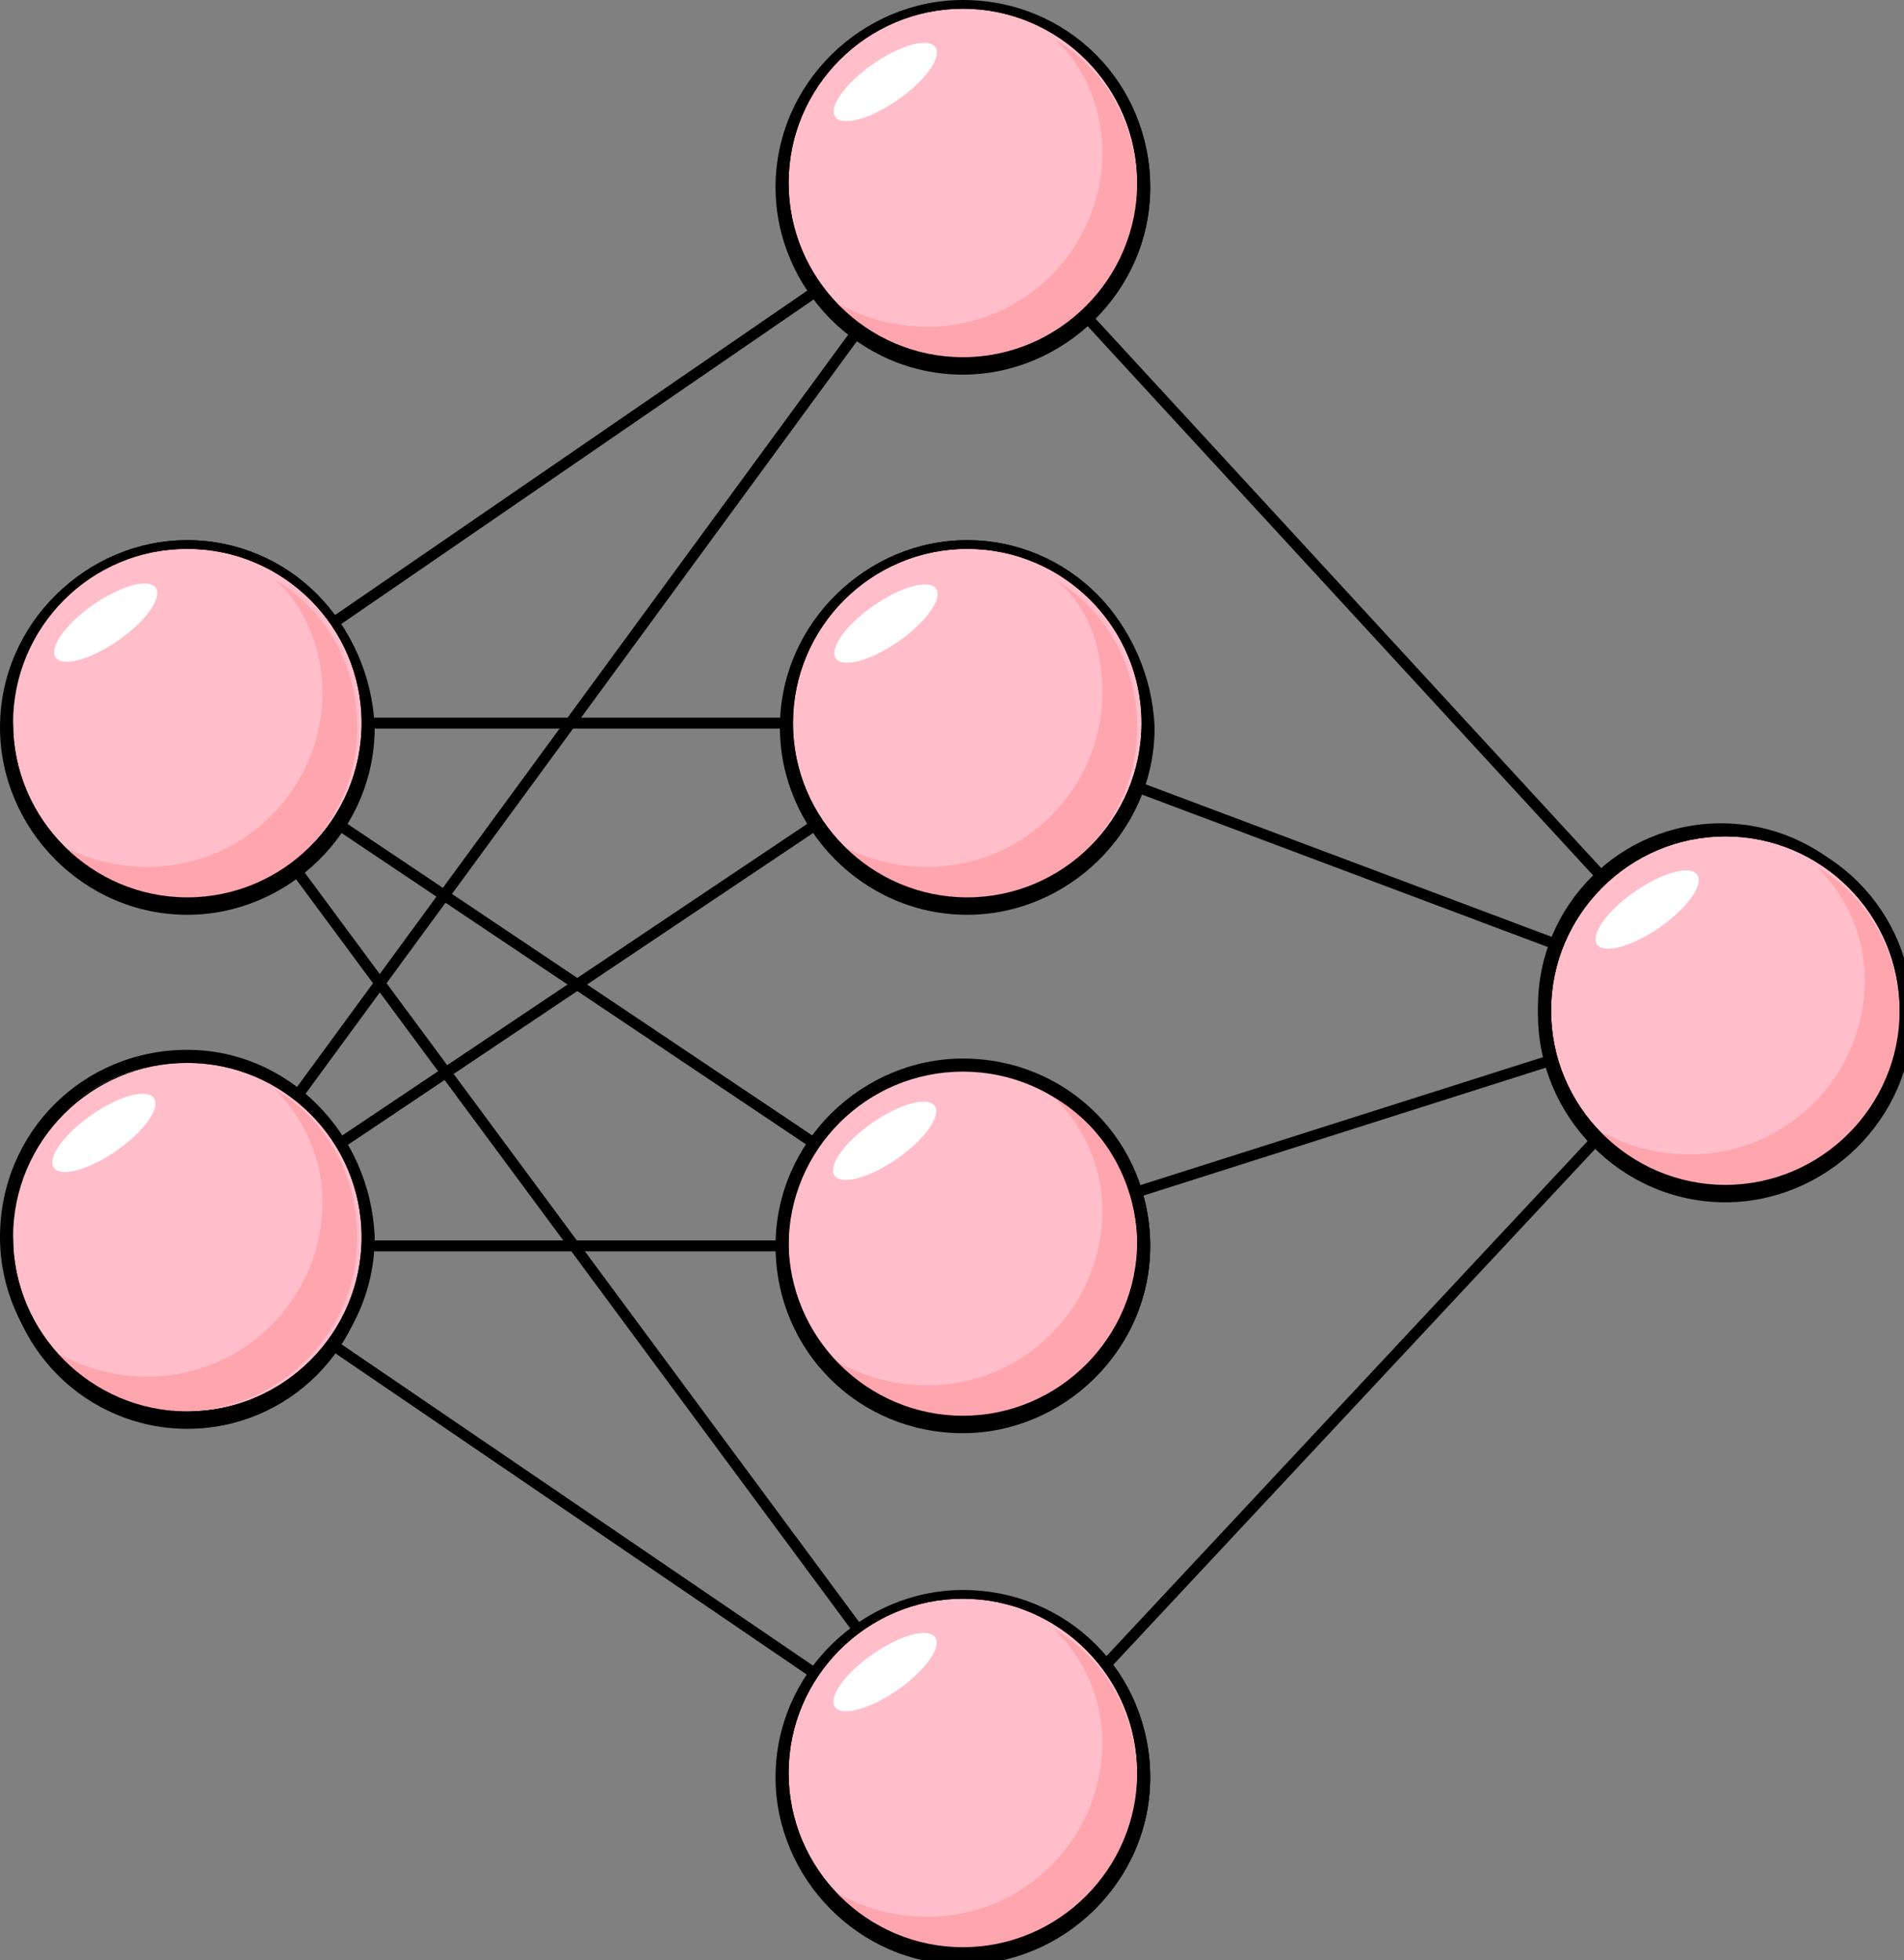 <?xml version="1.0" encoding="utf-8"?>
<!-- Generator: Adobe Illustrator 25.2.3, SVG Export Plug-In . SVG Version: 6.00 Build 0)  -->
<svg version="1.1" xmlns="http://www.w3.org/2000/svg" xmlns:xlink="http://www.w3.org/1999/xlink" x="0px" y="0px"
	 viewBox="0 0 43.7 45" style="enable-background:new 0 0 43.7 45;" xml:space="preserve">
<rect x="0" y="0" width="43.7" height="45" fill="#808080" stroke="none"/>
<style type="text/css">
	.st0{fill:#1F1FFF;}
	.st1{fill:#75C9DF;}
	.st2{opacity:0.23;fill:#585957;}
	.st3{fill:#008072;}
	.st4{fill:#FFFFFF;stroke:#000000;stroke-width:0.5;stroke-miterlimit:10;}
	.st5{fill:#AFDCDC;}
	.st6{fill:#F9EEDB;}
	.st7{opacity:0.44;}
	.st8{fill:none;stroke:#FF0000;stroke-miterlimit:10;}
	.st9{fill:#002CA4;}
	.st10{fill:#EEF2F3;}
	.st11{fill:none;stroke:#FFFFFF;stroke-miterlimit:10;}
	.st12{fill:#221F20;}
	.st13{fill:#E492B8;}
	.st14{fill:#F6E778;}
	.st15{fill:#94C9AD;}
	.st16{fill:#AEC4E3;}
	.st17{fill:#FFFFFF;stroke:#94C9AD;stroke-miterlimit:10;}
	.st18{fill:#94C9AD;stroke:#FFFFFF;stroke-miterlimit:10;}
	.st19{fill:#C6C5E0;}
	.st20{fill:#333333;}
	.st21{fill:none;stroke:#8AFF03;stroke-width:0.25;stroke-miterlimit:10;}
	.st22{fill:none;stroke:#8AFF03;stroke-miterlimit:10;}
	.st23{opacity:0.54;fill:#8AFF03;}
	.st24{opacity:0.7;}
	.st25{opacity:0.47;fill:#8AFF03;}
	.st26{opacity:0.24;fill:#8AFF03;}
	.st27{opacity:0.47;}
	.st28{fill:#8AFF03;}
	.st29{fill:#333333;stroke:#00FFFF;stroke-miterlimit:10;}
	.st30{fill:none;stroke:#00FFFF;stroke-miterlimit:10;}
	.st31{fill:#00FFFF;stroke:#00FFFF;stroke-miterlimit:10;}
	.st32{fill:#FFFFFF;}
	.st33{fill:#1168D9;}
	.st34{opacity:0.42;fill:#00FFFF;}
	.st35{fill:#1BCCC7;}
	.st36{fill:#D8E0F2;}
	.st37{fill:#020F59;}
	.st38{fill:#7787A6;}
	.st39{fill:#1168D9;stroke:#00FFFF;stroke-miterlimit:10;}
	.st40{fill:#0050E3;}
	.st41{fill:#FFA8A7;}
	.st42{fill:#FFCFD0;}
	.st43{fill:#0050E3;stroke:#1B1464;stroke-miterlimit:10;}
	.st44{fill:#00BAA5;}
	.st45{fill:#C7EAD7;}
	.st46{opacity:0.42;}
	.st47{fill:#00FFFF;}
	.st48{opacity:0.54;fill:#00FFFF;}
	.st49{opacity:0.54;fill:none;stroke:#00FFFF;stroke-miterlimit:10;}
	.st50{fill:#FF3627;}
	.st51{fill:#D80000;}
	.st52{fill:#1B9787;}
	.st53{fill:#FEFD87;}
	.st54{fill:#002D82;}
	.st55{fill:#00106A;}
	.st56{fill:#22B573;stroke:#000000;stroke-width:0.5;stroke-miterlimit:10;}
	.st57{fill:#FFD900;}
	.st58{fill:#DAB312;stroke:#000000;stroke-width:0.5;stroke-miterlimit:10;}
	.st59{fill:#F14564;}
	.st60{fill:none;stroke:#000000;stroke-width:0.5;stroke-miterlimit:10;}
	.st61{fill:#ABBEBD;stroke:#000000;stroke-width:0.5;stroke-miterlimit:10;}
	.st62{fill:#AFDCDC;stroke:#000000;stroke-width:0.5;stroke-miterlimit:10;}
	.st63{fill:#FFBECA;}
	.st64{fill:#FFA5AE;}
	.st65{fill:#8FBC9C;}
	.st66{fill:none;stroke:#000000;stroke-width:0.25;stroke-miterlimit:10;}
	.st67{opacity:0.32;fill:#585957;}
	.st68{fill:none;stroke:#000000;stroke-width:2;stroke-miterlimit:10;}
	.st69{fill:#FFE7A0;stroke:#000000;stroke-width:0.5;stroke-miterlimit:10;}
	.st70{fill:#FFE7A0;}
	.st71{fill:#FF1D25;}
	.st72{opacity:0.67;fill:#FF0000;stroke:#1F1FFF;stroke-miterlimit:10;}
	.st73{fill:#DBDAD2;stroke:#000000;stroke-width:0.75;stroke-miterlimit:10;}
	.st74{fill:#ABBEBD;stroke:#000000;stroke-width:0.75;stroke-miterlimit:10;}
	.st75{opacity:0.12;}
	.st76{fill:#008072;stroke:#000000;stroke-width:0.75;stroke-miterlimit:10;}
	.st77{fill:#FFE7A0;stroke:#000000;stroke-width:0.75;stroke-miterlimit:10;}
	.st78{fill:#FFA5AE;stroke:#000000;stroke-width:0.75;stroke-miterlimit:10;}
	.st79{stroke:#000000;stroke-width:2;stroke-miterlimit:10;}
	.st80{fill:none;stroke:#000000;stroke-width:3;stroke-miterlimit:10;}
	.st81{fill:none;stroke:#FF0000;stroke-width:1.000000e-02;stroke-miterlimit:10;}
	.st82{fill:none;stroke:#000000;stroke-width:4;stroke-miterlimit:10;}
	.st83{fill:none;stroke:#000000;stroke-width:5;stroke-miterlimit:10;}
	.st84{fill:#FF0000;}
	.st85{fill:#C1272D;}
	.st86{fill:#FFA5AE;stroke:#000000;stroke-width:0.1;stroke-miterlimit:10;}
	.st87{fill:#ABBEBD;stroke:#000000;stroke-width:0.25;stroke-miterlimit:10;}
	.st88{opacity:0.6;fill:#FFFFFF;}
	.st89{fill:#FF4A3D;}
</style>
<g id="Ebene_2">
</g>
<g id="Ebene_1">
	<g>
		<circle cx="4.3" cy="28.6" r="4.2"/>
		<circle cx="4.3" cy="16.6" r="4.2"/>
		<circle cx="39.5" cy="23.1" r="4.2"/>
		<circle cx="22.2" cy="16.6" r="4.2"/>
		<circle cx="22.2" cy="4.3" r="4.2"/>
		<circle cx="22.2" cy="40.8" r="4.2"/>
		<circle cx="22.2" cy="28.6" r="4.2"/>
		<line class="st66" x1="4.3" y1="16.6" x2="22.2" y2="4.3"/>
		<line class="st66" x1="4.3" y1="28.6" x2="22.1" y2="4.3"/>
		<line class="st66" x1="39.5" y1="23.1" x2="22.2" y2="4.3"/>
		<line class="st66" x1="39.5" y1="23.1" x2="22.2" y2="16.6"/>
		<line class="st66" x1="39.5" y1="23.1" x2="22.2" y2="28.6"/>
		<line class="st66" x1="39.5" y1="23.1" x2="22.5" y2="41.3"/>
		<line class="st66" x1="22.1" y1="16.6" x2="4.3" y2="16.6"/>
		<line class="st66" x1="22.2" y1="28.6" x2="4.3" y2="16.6"/>
		<line class="st66" x1="22.2" y1="40.8" x2="4.3" y2="16.6"/>
		<line class="st66" x1="4.3" y1="28.6" x2="22.2" y2="16.6"/>
		<line class="st66" x1="4.3" y1="28.6" x2="22.2" y2="40.8"/>
		<line class="st66" x1="4.3" y1="28.6" x2="22.2" y2="28.6"/>
	</g>
	<g>
		<g>
			<circle class="st63" cx="4.3" cy="16.6" r="4"/>
			<path class="st64" d="M7.4,15.9c0,2.2-1.8,4-4,4c-0.8,0-1.5-0.2-2.2-0.6c0.7,0.8,1.8,1.4,3,1.4c2.2,0,4-1.8,4-4
				c0-1.4-0.7-2.7-1.9-3.4C7,13.9,7.4,14.9,7.4,15.9z"/>
		</g>
		<g>
			<g>
				<path d="M4.3,12.6c2.2,0,4,1.8,4,4c0,2.2-1.8,4-4,4c-2.2,0-4-1.8-4-4C0.2,14.4,2,12.6,4.3,12.6 M4.3,12.4
					c-2.3,0-4.3,1.9-4.3,4.3c0,2.3,1.9,4.3,4.3,4.3c2.3,0,4.3-1.9,4.3-4.3C8.5,14.3,6.6,12.4,4.3,12.4L4.3,12.4z"/>
			</g>
		</g>
		<ellipse transform="matrix(0.821 -0.571 0.571 0.821 -7.709 3.923)" class="st32" cx="2.4" cy="14.3" rx="1.4" ry="0.5"/>
	</g>
	<g>
		<g>
			<circle class="st63" cx="4.3" cy="28.4" r="4"/>
			<path class="st64" d="M7.4,27.6c0,2.2-1.8,4-4,4c-0.8,0-1.5-0.2-2.2-0.6c0.7,0.8,1.8,1.4,3,1.4c2.2,0,4-1.8,4-4
				c0-1.4-0.7-2.7-1.9-3.4C7,25.7,7.4,26.6,7.4,27.6z"/>
		</g>
		<g>
			<g>
				<path d="M4.3,24.4c2.2,0,4,1.8,4,4c0,2.2-1.8,4-4,4c-2.2,0-4-1.8-4-4C0.2,26.2,2,24.4,4.3,24.4 M4.3,24.1C1.9,24.1,0,26,0,28.4
					c0,2.3,1.9,4.3,4.3,4.3c2.3,0,4.3-1.9,4.3-4.3C8.5,26,6.6,24.1,4.3,24.1L4.3,24.1z"/>
			</g>
		</g>
		<ellipse transform="matrix(0.821 -0.571 0.571 0.821 -14.432 6.031)" class="st32" cx="2.4" cy="26" rx="1.4" ry="0.5"/>
	</g>
	<g>
		<g>
			<circle class="st63" cx="22.2" cy="16.6" r="4"/>
			<path class="st64" d="M25.3,15.9c0,2.2-1.8,4-4,4c-0.8,0-1.5-0.2-2.2-0.6c0.7,0.8,1.8,1.4,3,1.4c2.2,0,4-1.8,4-4
				c0-1.4-0.7-2.7-1.9-3.4C25,13.9,25.3,14.9,25.3,15.9z"/>
		</g>
		<g>
			<g>
				<path d="M22.2,12.6c2.2,0,4,1.8,4,4c0,2.2-1.8,4-4,4c-2.2,0-4-1.8-4-4C18.2,14.4,20,12.6,22.2,12.6 M22.2,12.4
					c-2.3,0-4.3,1.9-4.3,4.3c0,2.3,1.9,4.3,4.3,4.3c2.3,0,4.3-1.9,4.3-4.3C26.4,14.3,24.5,12.4,22.2,12.4L22.2,12.4z"/>
			</g>
		</g>
		<ellipse transform="matrix(0.821 -0.571 0.571 0.821 -4.498 14.166)" class="st32" cx="20.3" cy="14.3" rx="1.4" ry="0.5"/>
	</g>
	<g>
		<g>
			<circle class="st63" cx="22.1" cy="4.2" r="4"/>
			<path class="st64" d="M25.3,3.5c0,2.2-1.8,4-4,4c-0.8,0-1.5-0.2-2.2-0.6c0.7,0.8,1.8,1.4,3,1.4c2.2,0,4-1.8,4-4
				c0-1.4-0.7-2.7-1.9-3.4C24.9,1.5,25.3,2.5,25.3,3.5z"/>
		</g>
		<g>
			<g>
				<path d="M22.1,0.2c2.2,0,4,1.8,4,4c0,2.2-1.8,4-4,4c-2.2,0-4-1.8-4-4C18.1,2,19.9,0.2,22.1,0.2 M22.1,0c-2.3,0-4.3,1.9-4.3,4.3
					c0,2.3,1.9,4.3,4.3,4.3c2.3,0,4.3-1.9,4.3-4.3C26.4,1.9,24.5,0,22.1,0L22.1,0z"/>
			</g>
		</g>
		<ellipse transform="matrix(0.821 -0.571 0.571 0.821 2.569 11.914)" class="st32" cx="20.3" cy="1.9" rx="1.4" ry="0.5"/>
	</g>
	<g>
		<g>
			<circle class="st63" cx="22.1" cy="28.6" r="4"/>
			<path class="st64" d="M25.3,27.8c0,2.2-1.8,4-4,4c-0.8,0-1.5-0.2-2.2-0.6c0.7,0.8,1.8,1.4,3,1.4c2.2,0,4-1.8,4-4
				c0-1.4-0.7-2.7-1.9-3.4C24.9,25.9,25.3,26.8,25.3,27.8z"/>
		</g>
		<g>
			<g>
				<path d="M22.1,24.5c2.2,0,4,1.8,4,4s-1.8,4-4,4c-2.2,0-4-1.8-4-4S19.9,24.5,22.1,24.5 M22.1,24.3c-2.3,0-4.3,1.9-4.3,4.3
					s1.9,4.3,4.3,4.3c2.3,0,4.3-1.9,4.3-4.3S24.5,24.3,22.1,24.3L22.1,24.3z"/>
			</g>
		</g>
		<ellipse transform="matrix(0.821 -0.571 0.571 0.821 -11.322 16.269)" class="st32" cx="20.3" cy="26.2" rx="1.4" ry="0.5"/>
	</g>
	<g>
		<g>
			<circle class="st63" cx="22.1" cy="40.7" r="4"/>
			<path class="st64" d="M25.3,40c0,2.2-1.8,4-4,4c-0.8,0-1.5-0.2-2.2-0.6c0.7,0.8,1.8,1.4,3,1.4c2.2,0,4-1.8,4-4
				c0-1.4-0.7-2.7-1.9-3.4C24.9,38.1,25.3,39,25.3,40z"/>
		</g>
		<g>
			<g>
				<path d="M22.1,36.7c2.2,0,4,1.8,4,4c0,2.2-1.8,4-4,4c-2.2,0-4-1.8-4-4C18.1,38.5,19.9,36.7,22.1,36.7 M22.1,36.5
					c-2.3,0-4.3,1.9-4.3,4.3c0,2.3,1.9,4.3,4.3,4.3c2.3,0,4.3-1.9,4.3-4.3C26.4,38.4,24.5,36.5,22.1,36.5L22.1,36.5z"/>
			</g>
		</g>
		<ellipse transform="matrix(0.821 -0.571 0.571 0.821 -18.279 18.45)" class="st32" cx="20.3" cy="38.4" rx="1.4" ry="0.5"/>
	</g>
	<g>
		<g>
			<circle class="st63" cx="39.6" cy="23.2" r="4"/>
			<path class="st64" d="M42.8,22.5c0,2.2-1.8,4-4,4c-0.8,0-1.5-0.2-2.2-0.6c0.7,0.8,1.8,1.4,3,1.4c2.2,0,4-1.8,4-4
				c0-1.4-0.7-2.7-1.9-3.4C42.4,20.6,42.8,21.5,42.8,22.5z"/>
		</g>
		<g>
			<g>
				<path d="M39.6,19.2c2.2,0,4,1.8,4,4c0,2.2-1.8,4-4,4c-2.2,0-4-1.8-4-4C35.6,21,37.4,19.2,39.6,19.2 M39.6,19
					c-2.3,0-4.3,1.9-4.3,4.3c0,2.3,1.9,4.3,4.3,4.3c2.3,0,4.3-1.9,4.3-4.3C43.9,20.9,42,19,39.6,19L39.6,19z"/>
			</g>
		</g>
		<ellipse transform="matrix(0.821 -0.571 0.571 0.821 -5.163 25.305)" class="st32" cx="37.8" cy="20.9" rx="1.4" ry="0.5"/>
	</g>
</g>
</svg>
